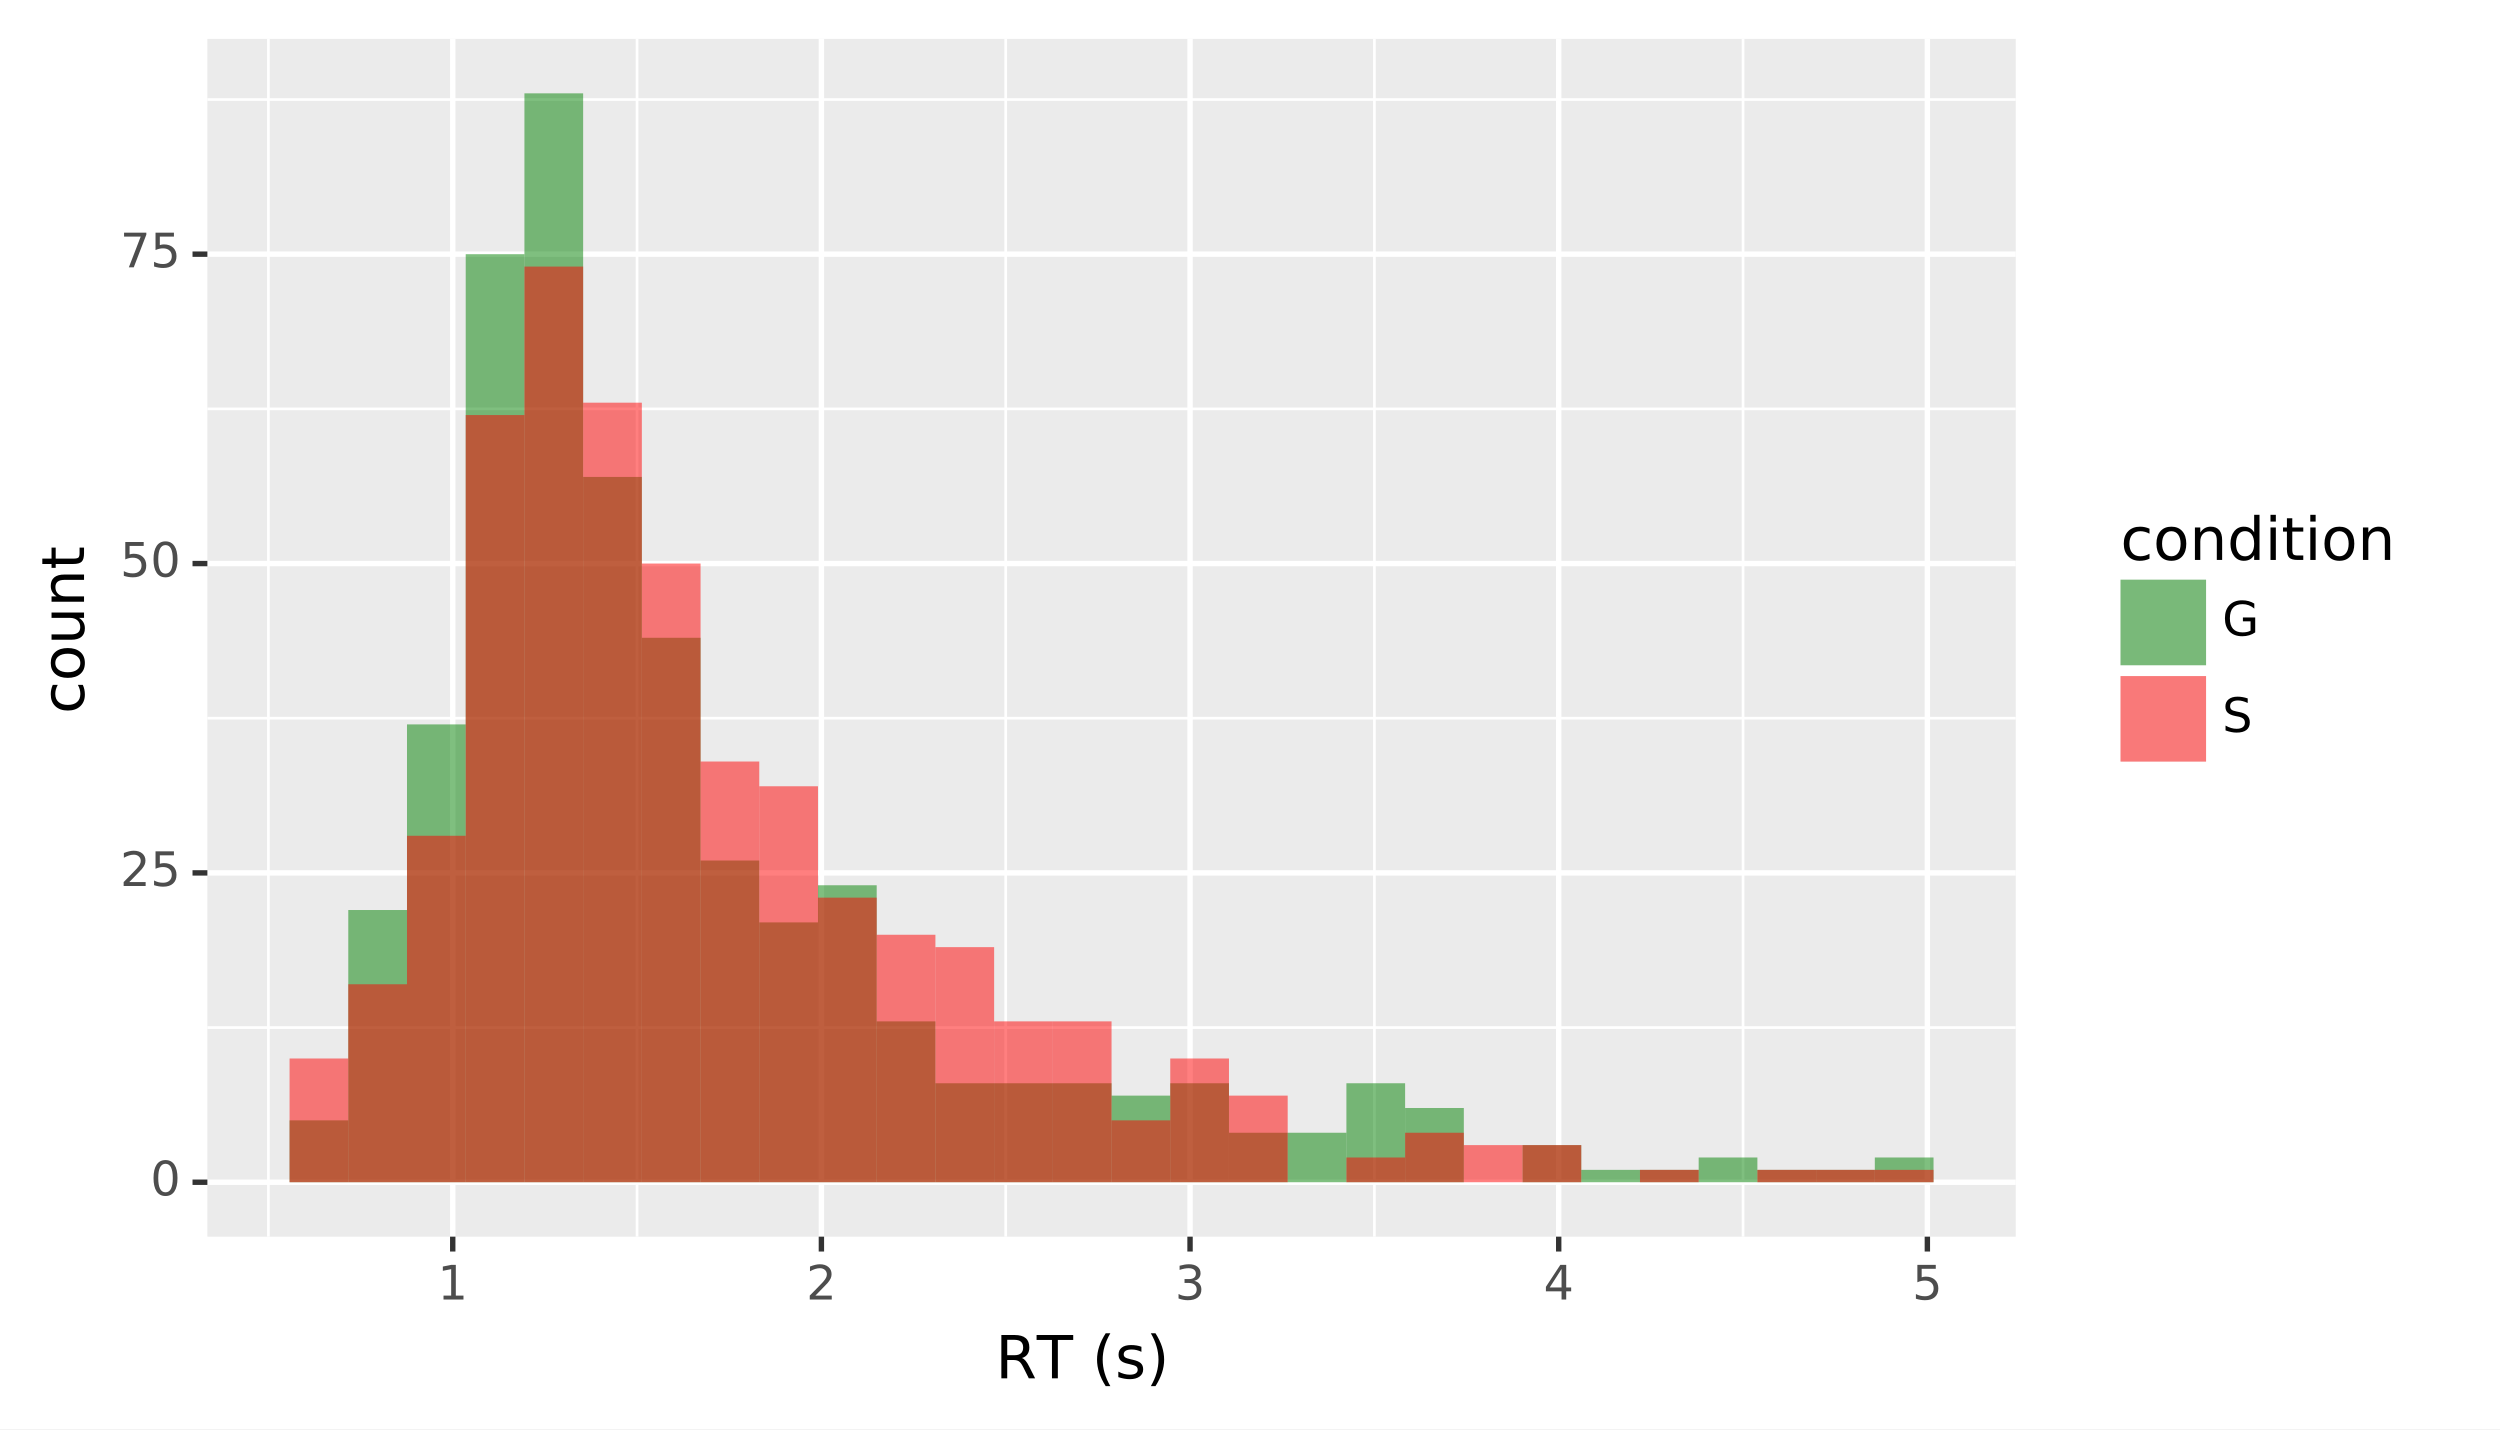 <?xml version="1.0" encoding="utf-8" standalone="no"?>
<!DOCTYPE svg PUBLIC "-//W3C//DTD SVG 1.1//EN"
  "http://www.w3.org/Graphics/SVG/1.1/DTD/svg11.dtd">
<!-- Created with matplotlib (https://matplotlib.org/) -->
<svg height="264.673pt" version="1.1" viewBox="0 0 462.853 264.673" width="462.853pt" xmlns="http://www.w3.org/2000/svg" xmlns:xlink="http://www.w3.org/1999/xlink">
 <rect x="0" y="0" width="462.853" height="264.673" fill="#808080" stroke="none"/>
 <defs>
  <style type="text/css">
*{stroke-linecap:butt;stroke-linejoin:round;}
  </style>
 </defs>
 <g id="figure_1">
  <g id="patch_1">
   <path d="M 0 264.673 
L 462.853 264.673 
L 462.853 0 
L 0 0 
z
" style="fill:#ffffff;stroke:#ffffff;stroke-linejoin:miter;"/>
  </g>
  <g id="axes_1">
   <g id="patch_2">
    <path d="M 38.394 228.96 
L 373.194 228.96 
L 373.194 7.2 
L 38.394 7.2 
z
" style="fill:#ebebeb;"/>
   </g>
   <g id="matplotlib.axis_1">
    <g id="xtick_1">
     <g id="line2d_1">
      <path clip-path="url(#p78957538b2)" d="M 83.82 228.96 
L 83.82 7.2 
" style="fill:none;stroke:#ffffff;"/>
     </g>
     <g id="line2d_2">
      <path d="M 83.82 228.96 
" style="fill:none;stroke:#333333;stroke-width:1.5;"/>
      <defs>
       <path d="M 0 0 
L 0 2.75 
" id="m8eebac77ef" style="stroke:#333333;"/>
      </defs>
      <g>
       <use style="fill:#333333;stroke:#333333;" x="83.82" xlink:href="#m8eebac77ef" y="228.96"/>
      </g>
     </g>
     <g id="text_1">
      <!-- 1 -->
      <defs>
       <path d="M 12.406 8.297 
L 28.516 8.297 
L 28.516 63.922 
L 10.984 60.406 
L 10.984 69.391 
L 28.422 72.906 
L 38.281 72.906 
L 38.281 8.297 
L 54.391 8.297 
L 54.391 0 
L 12.406 0 
z
" id="DejaVuSans-49"/>
      </defs>
      <g style="fill:#4d4d4d;" transform="translate(81.021 240.597)scale(0.088 -0.088)">
       <use xlink:href="#DejaVuSans-49"/>
      </g>
     </g>
    </g>
    <g id="xtick_2">
     <g id="line2d_3">
      <path clip-path="url(#p78957538b2)" d="M 152.074 228.96 
L 152.074 7.2 
" style="fill:none;stroke:#ffffff;"/>
     </g>
     <g id="line2d_4">
      <path d="M 152.074 228.96 
" style="fill:none;stroke:#333333;stroke-width:1.5;"/>
      <g>
       <use style="fill:#333333;stroke:#333333;" x="152.074" xlink:href="#m8eebac77ef" y="228.96"/>
      </g>
     </g>
     <g id="text_2">
      <!-- 2 -->
      <defs>
       <path d="M 19.188 8.297 
L 53.609 8.297 
L 53.609 0 
L 7.328 0 
L 7.328 8.297 
Q 12.938 14.109 22.625 23.891 
Q 32.328 33.688 34.812 36.531 
Q 39.547 41.844 41.422 45.531 
Q 43.312 49.219 43.312 52.781 
Q 43.312 58.594 39.234 62.25 
Q 35.156 65.922 28.609 65.922 
Q 23.969 65.922 18.812 64.312 
Q 13.672 62.703 7.812 59.422 
L 7.812 69.391 
Q 13.766 71.781 18.938 73 
Q 24.125 74.219 28.422 74.219 
Q 39.75 74.219 46.484 68.547 
Q 53.219 62.891 53.219 53.422 
Q 53.219 48.922 51.531 44.891 
Q 49.859 40.875 45.406 35.406 
Q 44.188 33.984 37.641 27.219 
Q 31.109 20.453 19.188 8.297 
z
" id="DejaVuSans-50"/>
      </defs>
      <g style="fill:#4d4d4d;" transform="translate(149.274 240.597)scale(0.088 -0.088)">
       <use xlink:href="#DejaVuSans-50"/>
      </g>
     </g>
    </g>
    <g id="xtick_3">
     <g id="line2d_5">
      <path clip-path="url(#p78957538b2)" d="M 220.327 228.96 
L 220.327 7.2 
" style="fill:none;stroke:#ffffff;"/>
     </g>
     <g id="line2d_6">
      <path d="M 220.327 228.96 
" style="fill:none;stroke:#333333;stroke-width:1.5;"/>
      <g>
       <use style="fill:#333333;stroke:#333333;" x="220.327" xlink:href="#m8eebac77ef" y="228.96"/>
      </g>
     </g>
     <g id="text_3">
      <!-- 3 -->
      <defs>
       <path d="M 40.578 39.312 
Q 47.656 37.797 51.625 33 
Q 55.609 28.219 55.609 21.188 
Q 55.609 10.406 48.188 4.484 
Q 40.766 -1.422 27.094 -1.422 
Q 22.516 -1.422 17.656 -0.516 
Q 12.797 0.391 7.625 2.203 
L 7.625 11.719 
Q 11.719 9.328 16.594 8.109 
Q 21.484 6.891 26.812 6.891 
Q 36.078 6.891 40.938 10.547 
Q 45.797 14.203 45.797 21.188 
Q 45.797 27.641 41.281 31.266 
Q 36.766 34.906 28.719 34.906 
L 20.219 34.906 
L 20.219 43.016 
L 29.109 43.016 
Q 36.375 43.016 40.234 45.922 
Q 44.094 48.828 44.094 54.297 
Q 44.094 59.906 40.109 62.906 
Q 36.141 65.922 28.719 65.922 
Q 24.656 65.922 20.016 65.031 
Q 15.375 64.156 9.812 62.312 
L 9.812 71.094 
Q 15.438 72.656 20.344 73.438 
Q 25.25 74.219 29.594 74.219 
Q 40.828 74.219 47.359 69.109 
Q 53.906 64.016 53.906 55.328 
Q 53.906 49.266 50.438 45.094 
Q 46.969 40.922 40.578 39.312 
z
" id="DejaVuSans-51"/>
      </defs>
      <g style="fill:#4d4d4d;" transform="translate(217.528 240.597)scale(0.088 -0.088)">
       <use xlink:href="#DejaVuSans-51"/>
      </g>
     </g>
    </g>
    <g id="xtick_4">
     <g id="line2d_7">
      <path clip-path="url(#p78957538b2)" d="M 288.581 228.96 
L 288.581 7.2 
" style="fill:none;stroke:#ffffff;"/>
     </g>
     <g id="line2d_8">
      <path d="M 288.581 228.96 
" style="fill:none;stroke:#333333;stroke-width:1.5;"/>
      <g>
       <use style="fill:#333333;stroke:#333333;" x="288.581" xlink:href="#m8eebac77ef" y="228.96"/>
      </g>
     </g>
     <g id="text_4">
      <!-- 4 -->
      <defs>
       <path d="M 37.797 64.312 
L 12.891 25.391 
L 37.797 25.391 
z
M 35.203 72.906 
L 47.609 72.906 
L 47.609 25.391 
L 58.016 25.391 
L 58.016 17.188 
L 47.609 17.188 
L 47.609 0 
L 37.797 0 
L 37.797 17.188 
L 4.891 17.188 
L 4.891 26.703 
z
" id="DejaVuSans-52"/>
      </defs>
      <g style="fill:#4d4d4d;" transform="translate(285.781 240.597)scale(0.088 -0.088)">
       <use xlink:href="#DejaVuSans-52"/>
      </g>
     </g>
    </g>
    <g id="xtick_5">
     <g id="line2d_9">
      <path clip-path="url(#p78957538b2)" d="M 356.834 228.96 
L 356.834 7.2 
" style="fill:none;stroke:#ffffff;"/>
     </g>
     <g id="line2d_10">
      <path d="M 356.834 228.96 
" style="fill:none;stroke:#333333;stroke-width:1.5;"/>
      <g>
       <use style="fill:#333333;stroke:#333333;" x="356.834" xlink:href="#m8eebac77ef" y="228.96"/>
      </g>
     </g>
     <g id="text_5">
      <!-- 5 -->
      <defs>
       <path d="M 10.797 72.906 
L 49.516 72.906 
L 49.516 64.594 
L 19.828 64.594 
L 19.828 46.734 
Q 21.969 47.469 24.109 47.828 
Q 26.266 48.188 28.422 48.188 
Q 40.625 48.188 47.75 41.5 
Q 54.891 34.812 54.891 23.391 
Q 54.891 11.625 47.562 5.094 
Q 40.234 -1.422 26.906 -1.422 
Q 22.312 -1.422 17.547 -0.641 
Q 12.797 0.141 7.719 1.703 
L 7.719 11.625 
Q 12.109 9.234 16.797 8.062 
Q 21.484 6.891 26.703 6.891 
Q 35.156 6.891 40.078 11.328 
Q 45.016 15.766 45.016 23.391 
Q 45.016 31 40.078 35.438 
Q 35.156 39.891 26.703 39.891 
Q 22.75 39.891 18.812 39.016 
Q 14.891 38.141 10.797 36.281 
z
" id="DejaVuSans-53"/>
      </defs>
      <g style="fill:#4d4d4d;" transform="translate(354.034 240.597)scale(0.088 -0.088)">
       <use xlink:href="#DejaVuSans-53"/>
      </g>
     </g>
    </g>
    <g id="xtick_6">
     <g id="line2d_11">
      <path clip-path="url(#p78957538b2)" d="M 49.693 228.96 
L 49.693 7.2 
" style="fill:none;stroke:#ffffff;stroke-width:0.5;"/>
     </g>
    </g>
    <g id="xtick_7">
     <g id="line2d_12">
      <path clip-path="url(#p78957538b2)" d="M 117.947 228.96 
L 117.947 7.2 
" style="fill:none;stroke:#ffffff;stroke-width:0.5;"/>
     </g>
    </g>
    <g id="xtick_8">
     <g id="line2d_13">
      <path clip-path="url(#p78957538b2)" d="M 186.2 228.96 
L 186.2 7.2 
" style="fill:none;stroke:#ffffff;stroke-width:0.5;"/>
     </g>
    </g>
    <g id="xtick_9">
     <g id="line2d_14">
      <path clip-path="url(#p78957538b2)" d="M 254.454 228.96 
L 254.454 7.2 
" style="fill:none;stroke:#ffffff;stroke-width:0.5;"/>
     </g>
    </g>
    <g id="xtick_10">
     <g id="line2d_15">
      <path clip-path="url(#p78957538b2)" d="M 322.707 228.96 
L 322.707 7.2 
" style="fill:none;stroke:#ffffff;stroke-width:0.5;"/>
     </g>
    </g>
    <g id="text_6">
     <!-- RT (s) -->
     <defs>
      <path d="M 44.391 34.188 
Q 47.562 33.109 50.562 29.594 
Q 53.562 26.078 56.594 19.922 
L 66.609 0 
L 56 0 
L 46.688 18.703 
Q 43.062 26.031 39.672 28.422 
Q 36.281 30.812 30.422 30.812 
L 19.672 30.812 
L 19.672 0 
L 9.812 0 
L 9.812 72.906 
L 32.078 72.906 
Q 44.578 72.906 50.734 67.672 
Q 56.891 62.453 56.891 51.906 
Q 56.891 45.016 53.688 40.469 
Q 50.484 35.938 44.391 34.188 
z
M 19.672 64.797 
L 19.672 38.922 
L 32.078 38.922 
Q 39.203 38.922 42.844 42.219 
Q 46.484 45.516 46.484 51.906 
Q 46.484 58.297 42.844 61.547 
Q 39.203 64.797 32.078 64.797 
z
" id="DejaVuSans-82"/>
      <path d="M -0.297 72.906 
L 61.375 72.906 
L 61.375 64.594 
L 35.5 64.594 
L 35.5 0 
L 25.594 0 
L 25.594 64.594 
L -0.297 64.594 
z
" id="DejaVuSans-84"/>
      <path id="DejaVuSans-32"/>
      <path d="M 31 75.875 
Q 24.469 64.656 21.281 53.656 
Q 18.109 42.672 18.109 31.391 
Q 18.109 20.125 21.312 9.062 
Q 24.516 -2 31 -13.188 
L 23.188 -13.188 
Q 15.875 -1.703 12.234 9.375 
Q 8.594 20.453 8.594 31.391 
Q 8.594 42.281 12.203 53.312 
Q 15.828 64.359 23.188 75.875 
z
" id="DejaVuSans-40"/>
      <path d="M 44.281 53.078 
L 44.281 44.578 
Q 40.484 46.531 36.375 47.5 
Q 32.281 48.484 27.875 48.484 
Q 21.188 48.484 17.844 46.438 
Q 14.5 44.391 14.5 40.281 
Q 14.5 37.156 16.891 35.375 
Q 19.281 33.594 26.516 31.984 
L 29.594 31.297 
Q 39.156 29.25 43.188 25.516 
Q 47.219 21.781 47.219 15.094 
Q 47.219 7.469 41.188 3.016 
Q 35.156 -1.422 24.609 -1.422 
Q 20.219 -1.422 15.453 -0.562 
Q 10.688 0.297 5.422 2 
L 5.422 11.281 
Q 10.406 8.688 15.234 7.391 
Q 20.062 6.109 24.812 6.109 
Q 31.156 6.109 34.562 8.281 
Q 37.984 10.453 37.984 14.406 
Q 37.984 18.062 35.516 20.016 
Q 33.062 21.969 24.703 23.781 
L 21.578 24.516 
Q 13.234 26.266 9.516 29.906 
Q 5.812 33.547 5.812 39.891 
Q 5.812 47.609 11.281 51.797 
Q 16.75 56 26.812 56 
Q 31.781 56 36.172 55.266 
Q 40.578 54.547 44.281 53.078 
z
" id="DejaVuSans-115"/>
      <path d="M 8.016 75.875 
L 15.828 75.875 
Q 23.141 64.359 26.781 53.312 
Q 30.422 42.281 30.422 31.391 
Q 30.422 20.453 26.781 9.375 
Q 23.141 -1.703 15.828 -13.188 
L 8.016 -13.188 
Q 14.5 -2 17.703 9.062 
Q 20.906 20.125 20.906 31.391 
Q 20.906 42.672 17.703 53.656 
Q 14.5 64.656 8.016 75.875 
z
" id="DejaVuSans-41"/>
     </defs>
     <g transform="translate(184.314 255.185)scale(0.11 -0.11)">
      <use xlink:href="#DejaVuSans-82"/>
      <use x="69.373" xlink:href="#DejaVuSans-84"/>
      <use x="130.457" xlink:href="#DejaVuSans-32"/>
      <use x="162.244" xlink:href="#DejaVuSans-40"/>
      <use x="201.258" xlink:href="#DejaVuSans-115"/>
      <use x="253.357" xlink:href="#DejaVuSans-41"/>
     </g>
    </g>
   </g>
   <g id="matplotlib.axis_2">
    <g id="ytick_1">
     <g id="line2d_16">
      <path clip-path="url(#p78957538b2)" d="M 38.394 218.88 
L 373.194 218.88 
" style="fill:none;stroke:#ffffff;"/>
     </g>
     <g id="line2d_17">
      <path d="M 38.394 218.88 
" style="fill:none;stroke:#333333;stroke-width:1.5;"/>
      <defs>
       <path d="M 0 0 
L -2.75 0 
" id="m00063f925a" style="stroke:#333333;"/>
      </defs>
      <g>
       <use style="fill:#333333;stroke:#333333;" x="38.394" xlink:href="#m00063f925a" y="218.88"/>
      </g>
     </g>
     <g id="text_7">
      <!-- 0 -->
      <defs>
       <path d="M 31.781 66.406 
Q 24.172 66.406 20.328 58.906 
Q 16.5 51.422 16.5 36.375 
Q 16.5 21.391 20.328 13.891 
Q 24.172 6.391 31.781 6.391 
Q 39.453 6.391 43.281 13.891 
Q 47.125 21.391 47.125 36.375 
Q 47.125 51.422 43.281 58.906 
Q 39.453 66.406 31.781 66.406 
z
M 31.781 74.219 
Q 44.047 74.219 50.516 64.516 
Q 56.984 54.828 56.984 36.375 
Q 56.984 17.969 50.516 8.266 
Q 44.047 -1.422 31.781 -1.422 
Q 19.531 -1.422 13.062 8.266 
Q 6.594 17.969 6.594 36.375 
Q 6.594 54.828 13.062 64.516 
Q 19.531 74.219 31.781 74.219 
z
" id="DejaVuSans-48"/>
      </defs>
      <g style="fill:#4d4d4d;" transform="translate(27.845 221.308)scale(0.088 -0.088)">
       <use xlink:href="#DejaVuSans-48"/>
      </g>
     </g>
    </g>
    <g id="ytick_2">
     <g id="line2d_18">
      <path clip-path="url(#p78957538b2)" d="M 38.394 161.607 
L 373.194 161.607 
" style="fill:none;stroke:#ffffff;"/>
     </g>
     <g id="line2d_19">
      <path d="M 38.394 161.607 
" style="fill:none;stroke:#333333;stroke-width:1.5;"/>
      <g>
       <use style="fill:#333333;stroke:#333333;" x="38.394" xlink:href="#m00063f925a" y="161.607"/>
      </g>
     </g>
     <g id="text_8">
      <!-- 25 -->
      <g style="fill:#4d4d4d;" transform="translate(22.246 164.036)scale(0.088 -0.088)">
       <use xlink:href="#DejaVuSans-50"/>
       <use x="63.623" xlink:href="#DejaVuSans-53"/>
      </g>
     </g>
    </g>
    <g id="ytick_3">
     <g id="line2d_20">
      <path clip-path="url(#p78957538b2)" d="M 38.394 104.335 
L 373.194 104.335 
" style="fill:none;stroke:#ffffff;"/>
     </g>
     <g id="line2d_21">
      <path d="M 38.394 104.335 
" style="fill:none;stroke:#333333;stroke-width:1.5;"/>
      <g>
       <use style="fill:#333333;stroke:#333333;" x="38.394" xlink:href="#m00063f925a" y="104.335"/>
      </g>
     </g>
     <g id="text_9">
      <!-- 50 -->
      <g style="fill:#4d4d4d;" transform="translate(22.246 106.763)scale(0.088 -0.088)">
       <use xlink:href="#DejaVuSans-53"/>
       <use x="63.623" xlink:href="#DejaVuSans-48"/>
      </g>
     </g>
    </g>
    <g id="ytick_4">
     <g id="line2d_22">
      <path clip-path="url(#p78957538b2)" d="M 38.394 47.062 
L 373.194 47.062 
" style="fill:none;stroke:#ffffff;"/>
     </g>
     <g id="line2d_23">
      <path d="M 38.394 47.062 
" style="fill:none;stroke:#333333;stroke-width:1.5;"/>
      <g>
       <use style="fill:#333333;stroke:#333333;" x="38.394" xlink:href="#m00063f925a" y="47.062"/>
      </g>
     </g>
     <g id="text_10">
      <!-- 75 -->
      <defs>
       <path d="M 8.203 72.906 
L 55.078 72.906 
L 55.078 68.703 
L 28.609 0 
L 18.312 0 
L 43.219 64.594 
L 8.203 64.594 
z
" id="DejaVuSans-55"/>
      </defs>
      <g style="fill:#4d4d4d;" transform="translate(22.246 49.49)scale(0.088 -0.088)">
       <use xlink:href="#DejaVuSans-55"/>
       <use x="63.623" xlink:href="#DejaVuSans-53"/>
      </g>
     </g>
    </g>
    <g id="ytick_5">
     <g id="line2d_24">
      <path clip-path="url(#p78957538b2)" d="M 38.394 190.244 
L 373.194 190.244 
" style="fill:none;stroke:#ffffff;stroke-width:0.5;"/>
     </g>
    </g>
    <g id="ytick_6">
     <g id="line2d_25">
      <path clip-path="url(#p78957538b2)" d="M 38.394 132.971 
L 373.194 132.971 
" style="fill:none;stroke:#ffffff;stroke-width:0.5;"/>
     </g>
    </g>
    <g id="ytick_7">
     <g id="line2d_26">
      <path clip-path="url(#p78957538b2)" d="M 38.394 75.698 
L 373.194 75.698 
" style="fill:none;stroke:#ffffff;stroke-width:0.5;"/>
     </g>
    </g>
    <g id="ytick_8">
     <g id="line2d_27">
      <path clip-path="url(#p78957538b2)" d="M 38.394 18.425 
L 373.194 18.425 
" style="fill:none;stroke:#ffffff;stroke-width:0.5;"/>
     </g>
    </g>
    <g id="text_11">
     <!-- count -->
     <defs>
      <path d="M 48.781 52.594 
L 48.781 44.188 
Q 44.969 46.297 41.141 47.344 
Q 37.312 48.391 33.406 48.391 
Q 24.656 48.391 19.812 42.844 
Q 14.984 37.312 14.984 27.297 
Q 14.984 17.281 19.812 11.734 
Q 24.656 6.203 33.406 6.203 
Q 37.312 6.203 41.141 7.25 
Q 44.969 8.297 48.781 10.406 
L 48.781 2.094 
Q 45.016 0.344 40.984 -0.531 
Q 36.969 -1.422 32.422 -1.422 
Q 20.062 -1.422 12.781 6.344 
Q 5.516 14.109 5.516 27.297 
Q 5.516 40.672 12.859 48.328 
Q 20.219 56 33.016 56 
Q 37.156 56 41.109 55.141 
Q 45.062 54.297 48.781 52.594 
z
" id="DejaVuSans-99"/>
      <path d="M 30.609 48.391 
Q 23.391 48.391 19.188 42.75 
Q 14.984 37.109 14.984 27.297 
Q 14.984 17.484 19.156 11.844 
Q 23.344 6.203 30.609 6.203 
Q 37.797 6.203 41.984 11.859 
Q 46.188 17.531 46.188 27.297 
Q 46.188 37.016 41.984 42.703 
Q 37.797 48.391 30.609 48.391 
z
M 30.609 56 
Q 42.328 56 49.016 48.375 
Q 55.719 40.766 55.719 27.297 
Q 55.719 13.875 49.016 6.219 
Q 42.328 -1.422 30.609 -1.422 
Q 18.844 -1.422 12.172 6.219 
Q 5.516 13.875 5.516 27.297 
Q 5.516 40.766 12.172 48.375 
Q 18.844 56 30.609 56 
z
" id="DejaVuSans-111"/>
      <path d="M 8.5 21.578 
L 8.5 54.688 
L 17.484 54.688 
L 17.484 21.922 
Q 17.484 14.156 20.5 10.266 
Q 23.531 6.391 29.594 6.391 
Q 36.859 6.391 41.078 11.031 
Q 45.312 15.672 45.312 23.688 
L 45.312 54.688 
L 54.297 54.688 
L 54.297 0 
L 45.312 0 
L 45.312 8.406 
Q 42.047 3.422 37.719 1 
Q 33.406 -1.422 27.688 -1.422 
Q 18.266 -1.422 13.375 4.438 
Q 8.5 10.297 8.5 21.578 
z
M 31.109 56 
z
" id="DejaVuSans-117"/>
      <path d="M 54.891 33.016 
L 54.891 0 
L 45.906 0 
L 45.906 32.719 
Q 45.906 40.484 42.875 44.328 
Q 39.844 48.188 33.797 48.188 
Q 26.516 48.188 22.312 43.547 
Q 18.109 38.922 18.109 30.906 
L 18.109 0 
L 9.078 0 
L 9.078 54.688 
L 18.109 54.688 
L 18.109 46.188 
Q 21.344 51.125 25.703 53.562 
Q 30.078 56 35.797 56 
Q 45.219 56 50.047 50.172 
Q 54.891 44.344 54.891 33.016 
z
" id="DejaVuSans-110"/>
      <path d="M 18.312 70.219 
L 18.312 54.688 
L 36.812 54.688 
L 36.812 47.703 
L 18.312 47.703 
L 18.312 18.016 
Q 18.312 11.328 20.141 9.422 
Q 21.969 7.516 27.594 7.516 
L 36.812 7.516 
L 36.812 0 
L 27.594 0 
Q 17.188 0 13.234 3.875 
Q 9.281 7.766 9.281 18.016 
L 9.281 47.703 
L 2.688 47.703 
L 2.688 54.688 
L 9.281 54.688 
L 9.281 70.219 
z
" id="DejaVuSans-116"/>
     </defs>
     <g transform="translate(15.558 132.157)rotate(-90)scale(0.11 -0.11)">
      <use xlink:href="#DejaVuSans-99"/>
      <use x="54.98" xlink:href="#DejaVuSans-111"/>
      <use x="116.162" xlink:href="#DejaVuSans-117"/>
      <use x="179.541" xlink:href="#DejaVuSans-110"/>
      <use x="242.92" xlink:href="#DejaVuSans-116"/>
     </g>
    </g>
   </g>
   <g id="PolyCollection_1">
    <path clip-path="url(#p78957538b2)" d="M 53.612 218.88 
L 53.612 207.425 
L 64.482 207.425 
L 64.482 218.88 
z
" style="fill:#008000;fill-opacity:0.502;"/>
    <path clip-path="url(#p78957538b2)" d="M 64.482 218.88 
L 64.482 168.48 
L 75.352 168.48 
L 75.352 218.88 
z
" style="fill:#008000;fill-opacity:0.502;"/>
    <path clip-path="url(#p78957538b2)" d="M 75.352 218.88 
L 75.352 134.116 
L 86.223 134.116 
L 86.223 218.88 
z
" style="fill:#008000;fill-opacity:0.502;"/>
    <path clip-path="url(#p78957538b2)" d="M 86.223 218.88 
L 86.223 47.062 
L 97.093 47.062 
L 97.093 218.88 
z
" style="fill:#008000;fill-opacity:0.502;"/>
    <path clip-path="url(#p78957538b2)" d="M 97.093 218.88 
L 97.093 17.28 
L 107.963 17.28 
L 107.963 218.88 
z
" style="fill:#008000;fill-opacity:0.502;"/>
    <path clip-path="url(#p78957538b2)" d="M 107.963 218.88 
L 107.963 88.298 
L 118.833 88.298 
L 118.833 218.88 
z
" style="fill:#008000;fill-opacity:0.502;"/>
    <path clip-path="url(#p78957538b2)" d="M 118.833 218.88 
L 118.833 118.08 
L 129.703 118.08 
L 129.703 218.88 
z
" style="fill:#008000;fill-opacity:0.502;"/>
    <path clip-path="url(#p78957538b2)" d="M 129.703 218.88 
L 129.703 159.316 
L 140.573 159.316 
L 140.573 218.88 
z
" style="fill:#008000;fill-opacity:0.502;"/>
    <path clip-path="url(#p78957538b2)" d="M 140.573 218.88 
L 140.573 170.771 
L 151.443 170.771 
L 151.443 218.88 
z
" style="fill:#008000;fill-opacity:0.502;"/>
    <path clip-path="url(#p78957538b2)" d="M 151.443 218.88 
L 151.443 163.898 
L 162.313 163.898 
L 162.313 218.88 
z
" style="fill:#008000;fill-opacity:0.502;"/>
    <path clip-path="url(#p78957538b2)" d="M 162.313 218.88 
L 162.313 189.098 
L 173.184 189.098 
L 173.184 218.88 
z
" style="fill:#008000;fill-opacity:0.502;"/>
    <path clip-path="url(#p78957538b2)" d="M 173.184 218.88 
L 173.184 200.553 
L 184.054 200.553 
L 184.054 218.88 
z
" style="fill:#008000;fill-opacity:0.502;"/>
    <path clip-path="url(#p78957538b2)" d="M 184.054 218.88 
L 184.054 200.553 
L 194.924 200.553 
L 194.924 218.88 
z
" style="fill:#008000;fill-opacity:0.502;"/>
    <path clip-path="url(#p78957538b2)" d="M 194.924 218.88 
L 194.924 200.553 
L 205.794 200.553 
L 205.794 218.88 
z
" style="fill:#008000;fill-opacity:0.502;"/>
    <path clip-path="url(#p78957538b2)" d="M 205.794 218.88 
L 205.794 202.844 
L 216.664 202.844 
L 216.664 218.88 
z
" style="fill:#008000;fill-opacity:0.502;"/>
    <path clip-path="url(#p78957538b2)" d="M 216.664 218.88 
L 216.664 200.553 
L 227.534 200.553 
L 227.534 218.88 
z
" style="fill:#008000;fill-opacity:0.502;"/>
    <path clip-path="url(#p78957538b2)" d="M 227.534 218.88 
L 227.534 209.716 
L 238.404 209.716 
L 238.404 218.88 
z
" style="fill:#008000;fill-opacity:0.502;"/>
    <path clip-path="url(#p78957538b2)" d="M 238.404 218.88 
L 238.404 209.716 
L 249.274 209.716 
L 249.274 218.88 
z
" style="fill:#008000;fill-opacity:0.502;"/>
    <path clip-path="url(#p78957538b2)" d="M 249.274 218.88 
L 249.274 200.553 
L 260.145 200.553 
L 260.145 218.88 
z
" style="fill:#008000;fill-opacity:0.502;"/>
    <path clip-path="url(#p78957538b2)" d="M 260.145 218.88 
L 260.145 205.135 
L 271.015 205.135 
L 271.015 218.88 
z
" style="fill:#008000;fill-opacity:0.502;"/>
    <path clip-path="url(#p78957538b2)" d="M 271.015 218.88 
L 271.015 218.88 
L 281.885 218.88 
L 281.885 218.88 
z
" style="fill:#008000;fill-opacity:0.502;"/>
    <path clip-path="url(#p78957538b2)" d="M 281.885 218.88 
L 281.885 212.007 
L 292.755 212.007 
L 292.755 218.88 
z
" style="fill:#008000;fill-opacity:0.502;"/>
    <path clip-path="url(#p78957538b2)" d="M 292.755 218.88 
L 292.755 216.589 
L 303.625 216.589 
L 303.625 218.88 
z
" style="fill:#008000;fill-opacity:0.502;"/>
    <path clip-path="url(#p78957538b2)" d="M 303.625 218.88 
L 303.625 216.589 
L 314.495 216.589 
L 314.495 218.88 
z
" style="fill:#008000;fill-opacity:0.502;"/>
    <path clip-path="url(#p78957538b2)" d="M 314.495 218.88 
L 314.495 214.298 
L 325.365 214.298 
L 325.365 218.88 
z
" style="fill:#008000;fill-opacity:0.502;"/>
    <path clip-path="url(#p78957538b2)" d="M 325.365 218.88 
L 325.365 216.589 
L 336.235 216.589 
L 336.235 218.88 
z
" style="fill:#008000;fill-opacity:0.502;"/>
    <path clip-path="url(#p78957538b2)" d="M 336.235 218.88 
L 336.235 216.589 
L 347.106 216.589 
L 347.106 218.88 
z
" style="fill:#008000;fill-opacity:0.502;"/>
    <path clip-path="url(#p78957538b2)" d="M 347.106 218.88 
L 347.106 214.298 
L 357.976 214.298 
L 357.976 218.88 
z
" style="fill:#008000;fill-opacity:0.502;"/>
    <path clip-path="url(#p78957538b2)" d="M 53.612 218.88 
L 53.612 195.971 
L 64.482 195.971 
L 64.482 218.88 
z
" style="fill:#ff0000;fill-opacity:0.502;"/>
    <path clip-path="url(#p78957538b2)" d="M 64.482 218.88 
L 64.482 182.225 
L 75.352 182.225 
L 75.352 218.88 
z
" style="fill:#ff0000;fill-opacity:0.502;"/>
    <path clip-path="url(#p78957538b2)" d="M 75.352 218.88 
L 75.352 154.735 
L 86.223 154.735 
L 86.223 218.88 
z
" style="fill:#ff0000;fill-opacity:0.502;"/>
    <path clip-path="url(#p78957538b2)" d="M 86.223 218.88 
L 86.223 76.844 
L 97.093 76.844 
L 97.093 218.88 
z
" style="fill:#ff0000;fill-opacity:0.502;"/>
    <path clip-path="url(#p78957538b2)" d="M 97.093 218.88 
L 97.093 49.353 
L 107.963 49.353 
L 107.963 218.88 
z
" style="fill:#ff0000;fill-opacity:0.502;"/>
    <path clip-path="url(#p78957538b2)" d="M 107.963 218.88 
L 107.963 74.553 
L 118.833 74.553 
L 118.833 218.88 
z
" style="fill:#ff0000;fill-opacity:0.502;"/>
    <path clip-path="url(#p78957538b2)" d="M 118.833 218.88 
L 118.833 104.335 
L 129.703 104.335 
L 129.703 218.88 
z
" style="fill:#ff0000;fill-opacity:0.502;"/>
    <path clip-path="url(#p78957538b2)" d="M 129.703 218.88 
L 129.703 140.989 
L 140.573 140.989 
L 140.573 218.88 
z
" style="fill:#ff0000;fill-opacity:0.502;"/>
    <path clip-path="url(#p78957538b2)" d="M 140.573 218.88 
L 140.573 145.571 
L 151.443 145.571 
L 151.443 218.88 
z
" style="fill:#ff0000;fill-opacity:0.502;"/>
    <path clip-path="url(#p78957538b2)" d="M 151.443 218.88 
L 151.443 166.189 
L 162.313 166.189 
L 162.313 218.88 
z
" style="fill:#ff0000;fill-opacity:0.502;"/>
    <path clip-path="url(#p78957538b2)" d="M 162.313 218.88 
L 162.313 173.062 
L 173.184 173.062 
L 173.184 218.88 
z
" style="fill:#ff0000;fill-opacity:0.502;"/>
    <path clip-path="url(#p78957538b2)" d="M 173.184 218.88 
L 173.184 175.353 
L 184.054 175.353 
L 184.054 218.88 
z
" style="fill:#ff0000;fill-opacity:0.502;"/>
    <path clip-path="url(#p78957538b2)" d="M 184.054 218.88 
L 184.054 189.098 
L 194.924 189.098 
L 194.924 218.88 
z
" style="fill:#ff0000;fill-opacity:0.502;"/>
    <path clip-path="url(#p78957538b2)" d="M 194.924 218.88 
L 194.924 189.098 
L 205.794 189.098 
L 205.794 218.88 
z
" style="fill:#ff0000;fill-opacity:0.502;"/>
    <path clip-path="url(#p78957538b2)" d="M 205.794 218.88 
L 205.794 207.425 
L 216.664 207.425 
L 216.664 218.88 
z
" style="fill:#ff0000;fill-opacity:0.502;"/>
    <path clip-path="url(#p78957538b2)" d="M 216.664 218.88 
L 216.664 195.971 
L 227.534 195.971 
L 227.534 218.88 
z
" style="fill:#ff0000;fill-opacity:0.502;"/>
    <path clip-path="url(#p78957538b2)" d="M 227.534 218.88 
L 227.534 202.844 
L 238.404 202.844 
L 238.404 218.88 
z
" style="fill:#ff0000;fill-opacity:0.502;"/>
    <path clip-path="url(#p78957538b2)" d="M 238.404 218.88 
L 238.404 218.88 
L 249.274 218.88 
L 249.274 218.88 
z
" style="fill:#ff0000;fill-opacity:0.502;"/>
    <path clip-path="url(#p78957538b2)" d="M 249.274 218.88 
L 249.274 214.298 
L 260.145 214.298 
L 260.145 218.88 
z
" style="fill:#ff0000;fill-opacity:0.502;"/>
    <path clip-path="url(#p78957538b2)" d="M 260.145 218.88 
L 260.145 209.716 
L 271.015 209.716 
L 271.015 218.88 
z
" style="fill:#ff0000;fill-opacity:0.502;"/>
    <path clip-path="url(#p78957538b2)" d="M 271.015 218.88 
L 271.015 212.007 
L 281.885 212.007 
L 281.885 218.88 
z
" style="fill:#ff0000;fill-opacity:0.502;"/>
    <path clip-path="url(#p78957538b2)" d="M 281.885 218.88 
L 281.885 212.007 
L 292.755 212.007 
L 292.755 218.88 
z
" style="fill:#ff0000;fill-opacity:0.502;"/>
    <path clip-path="url(#p78957538b2)" d="M 292.755 218.88 
L 292.755 218.88 
L 303.625 218.88 
L 303.625 218.88 
z
" style="fill:#ff0000;fill-opacity:0.502;"/>
    <path clip-path="url(#p78957538b2)" d="M 303.625 218.88 
L 303.625 216.589 
L 314.495 216.589 
L 314.495 218.88 
z
" style="fill:#ff0000;fill-opacity:0.502;"/>
    <path clip-path="url(#p78957538b2)" d="M 314.495 218.88 
L 314.495 218.88 
L 325.365 218.88 
L 325.365 218.88 
z
" style="fill:#ff0000;fill-opacity:0.502;"/>
    <path clip-path="url(#p78957538b2)" d="M 325.365 218.88 
L 325.365 216.589 
L 336.235 216.589 
L 336.235 218.88 
z
" style="fill:#ff0000;fill-opacity:0.502;"/>
    <path clip-path="url(#p78957538b2)" d="M 336.235 218.88 
L 336.235 216.589 
L 347.106 216.589 
L 347.106 218.88 
z
" style="fill:#ff0000;fill-opacity:0.502;"/>
    <path clip-path="url(#p78957538b2)" d="M 347.106 218.88 
L 347.106 216.589 
L 357.976 216.589 
L 357.976 218.88 
z
" style="fill:#ff0000;fill-opacity:0.502;"/>
   </g>
   <g id="patch_3">
    <path d="M 380.394 153.203 
L 455.653 153.203 
L 455.653 80.077 
L 380.394 80.077 
z
" style="fill:#ffffff;"/>
   </g>
   <g id="text_12">
    <!-- condition -->
    <defs>
     <path d="M 45.406 46.391 
L 45.406 75.984 
L 54.391 75.984 
L 54.391 0 
L 45.406 0 
L 45.406 8.203 
Q 42.578 3.328 38.25 0.953 
Q 33.938 -1.422 27.875 -1.422 
Q 17.969 -1.422 11.734 6.484 
Q 5.516 14.406 5.516 27.297 
Q 5.516 40.188 11.734 48.094 
Q 17.969 56 27.875 56 
Q 33.938 56 38.25 53.625 
Q 42.578 51.266 45.406 46.391 
z
M 14.797 27.297 
Q 14.797 17.391 18.875 11.75 
Q 22.953 6.109 30.078 6.109 
Q 37.203 6.109 41.297 11.75 
Q 45.406 17.391 45.406 27.297 
Q 45.406 37.203 41.297 42.844 
Q 37.203 48.484 30.078 48.484 
Q 22.953 48.484 18.875 42.844 
Q 14.797 37.203 14.797 27.297 
z
" id="DejaVuSans-100"/>
     <path d="M 9.422 54.688 
L 18.406 54.688 
L 18.406 0 
L 9.422 0 
z
M 9.422 75.984 
L 18.406 75.984 
L 18.406 64.594 
L 9.422 64.594 
z
" id="DejaVuSans-105"/>
    </defs>
    <g transform="translate(392.594 103.671)scale(0.11 -0.11)">
     <use xlink:href="#DejaVuSans-99"/>
     <use x="54.98" xlink:href="#DejaVuSans-111"/>
     <use x="116.162" xlink:href="#DejaVuSans-110"/>
     <use x="179.541" xlink:href="#DejaVuSans-100"/>
     <use x="243.018" xlink:href="#DejaVuSans-105"/>
     <use x="270.801" xlink:href="#DejaVuSans-116"/>
     <use x="310.01" xlink:href="#DejaVuSans-105"/>
     <use x="337.793" xlink:href="#DejaVuSans-111"/>
     <use x="398.975" xlink:href="#DejaVuSans-110"/>
    </g>
   </g>
   <g id="patch_4">
    <path clip-path="url(#p98ab6824cc)" d="M 392.594 123.163 
L 408.434 123.163 
L 408.434 107.323 
L 392.594 107.323 
z
" style="fill:#f2f2f2;"/>
   </g>
   <g id="patch_5">
    <path clip-path="url(#p98ab6824cc)" d="M 392.594 123.163 
L 408.434 123.163 
L 408.434 107.323 
L 392.594 107.323 
z
" style="fill:#008000;fill-opacity:0.502;"/>
   </g>
   <g id="text_13">
    <!-- G -->
    <defs>
     <path d="M 59.516 10.406 
L 59.516 29.984 
L 43.406 29.984 
L 43.406 38.094 
L 69.281 38.094 
L 69.281 6.781 
Q 63.578 2.734 56.688 0.656 
Q 49.812 -1.422 42 -1.422 
Q 24.906 -1.422 15.25 8.562 
Q 5.609 18.562 5.609 36.375 
Q 5.609 54.25 15.25 64.234 
Q 24.906 74.219 42 74.219 
Q 49.125 74.219 55.547 72.453 
Q 61.969 70.703 67.391 67.281 
L 67.391 56.781 
Q 61.922 61.422 55.766 63.766 
Q 49.609 66.109 42.828 66.109 
Q 29.438 66.109 22.719 58.641 
Q 16.016 51.172 16.016 36.375 
Q 16.016 21.625 22.719 14.156 
Q 29.438 6.688 42.828 6.688 
Q 48.047 6.688 52.141 7.594 
Q 56.25 8.5 59.516 10.406 
z
" id="DejaVuSans-71"/>
    </defs>
    <g transform="translate(411.434 117.671)scale(0.088 -0.088)">
     <use xlink:href="#DejaVuSans-71"/>
    </g>
   </g>
   <g id="patch_6">
    <path clip-path="url(#p3a629bdecc)" d="M 392.594 141.003 
L 408.434 141.003 
L 408.434 125.163 
L 392.594 125.163 
z
" style="fill:#f2f2f2;"/>
   </g>
   <g id="patch_7">
    <path clip-path="url(#p3a629bdecc)" d="M 392.594 141.003 
L 408.434 141.003 
L 408.434 125.163 
L 392.594 125.163 
z
" style="fill:#ff0000;fill-opacity:0.502;"/>
   </g>
   <g id="text_14">
    <!-- S -->
    <defs>
     <path d="M 53.516 70.516 
L 53.516 60.891 
Q 47.906 63.578 42.922 64.891 
Q 37.938 66.219 33.297 66.219 
Q 25.25 66.219 20.875 63.094 
Q 16.5 59.969 16.5 54.203 
Q 16.5 49.359 19.406 46.891 
Q 22.312 44.438 30.422 42.922 
L 36.375 41.703 
Q 47.406 39.594 52.656 34.297 
Q 57.906 29 57.906 20.125 
Q 57.906 9.516 50.797 4.047 
Q 43.703 -1.422 29.984 -1.422 
Q 24.812 -1.422 18.969 -0.25 
Q 13.141 0.922 6.891 3.219 
L 6.891 13.375 
Q 12.891 10.016 18.656 8.297 
Q 24.422 6.594 29.984 6.594 
Q 38.422 6.594 43.016 9.906 
Q 47.609 13.234 47.609 19.391 
Q 47.609 24.75 44.312 27.781 
Q 41.016 30.812 33.5 32.328 
L 27.484 33.5 
Q 16.453 35.688 11.516 40.375 
Q 6.594 45.062 6.594 53.422 
Q 6.594 63.094 13.406 68.656 
Q 20.219 74.219 32.172 74.219 
Q 37.312 74.219 42.625 73.281 
Q 47.953 72.359 53.516 70.516 
z
" id="DejaVuSans-83"/>
    </defs>
    <g transform="translate(411.434 135.511)scale(0.088 -0.088)">
     <use xlink:href="#DejaVuSans-83"/>
    </g>
   </g>
  </g>
 </g>
 <defs>
  <clipPath id="p78957538b2">
   <rect height="221.76" width="334.8" x="38.394" y="7.2"/>
  </clipPath>
  <clipPath id="p98ab6824cc">
   <path d="M 392.594 123.163 
L 392.594 107.323 
L 408.434 107.323 
L 408.434 123.163 
"/>
  </clipPath>
  <clipPath id="p3a629bdecc">
   <path d="M 392.594 141.003 
L 392.594 125.163 
L 408.434 125.163 
L 408.434 141.003 
"/>
  </clipPath>
 </defs>
</svg>
